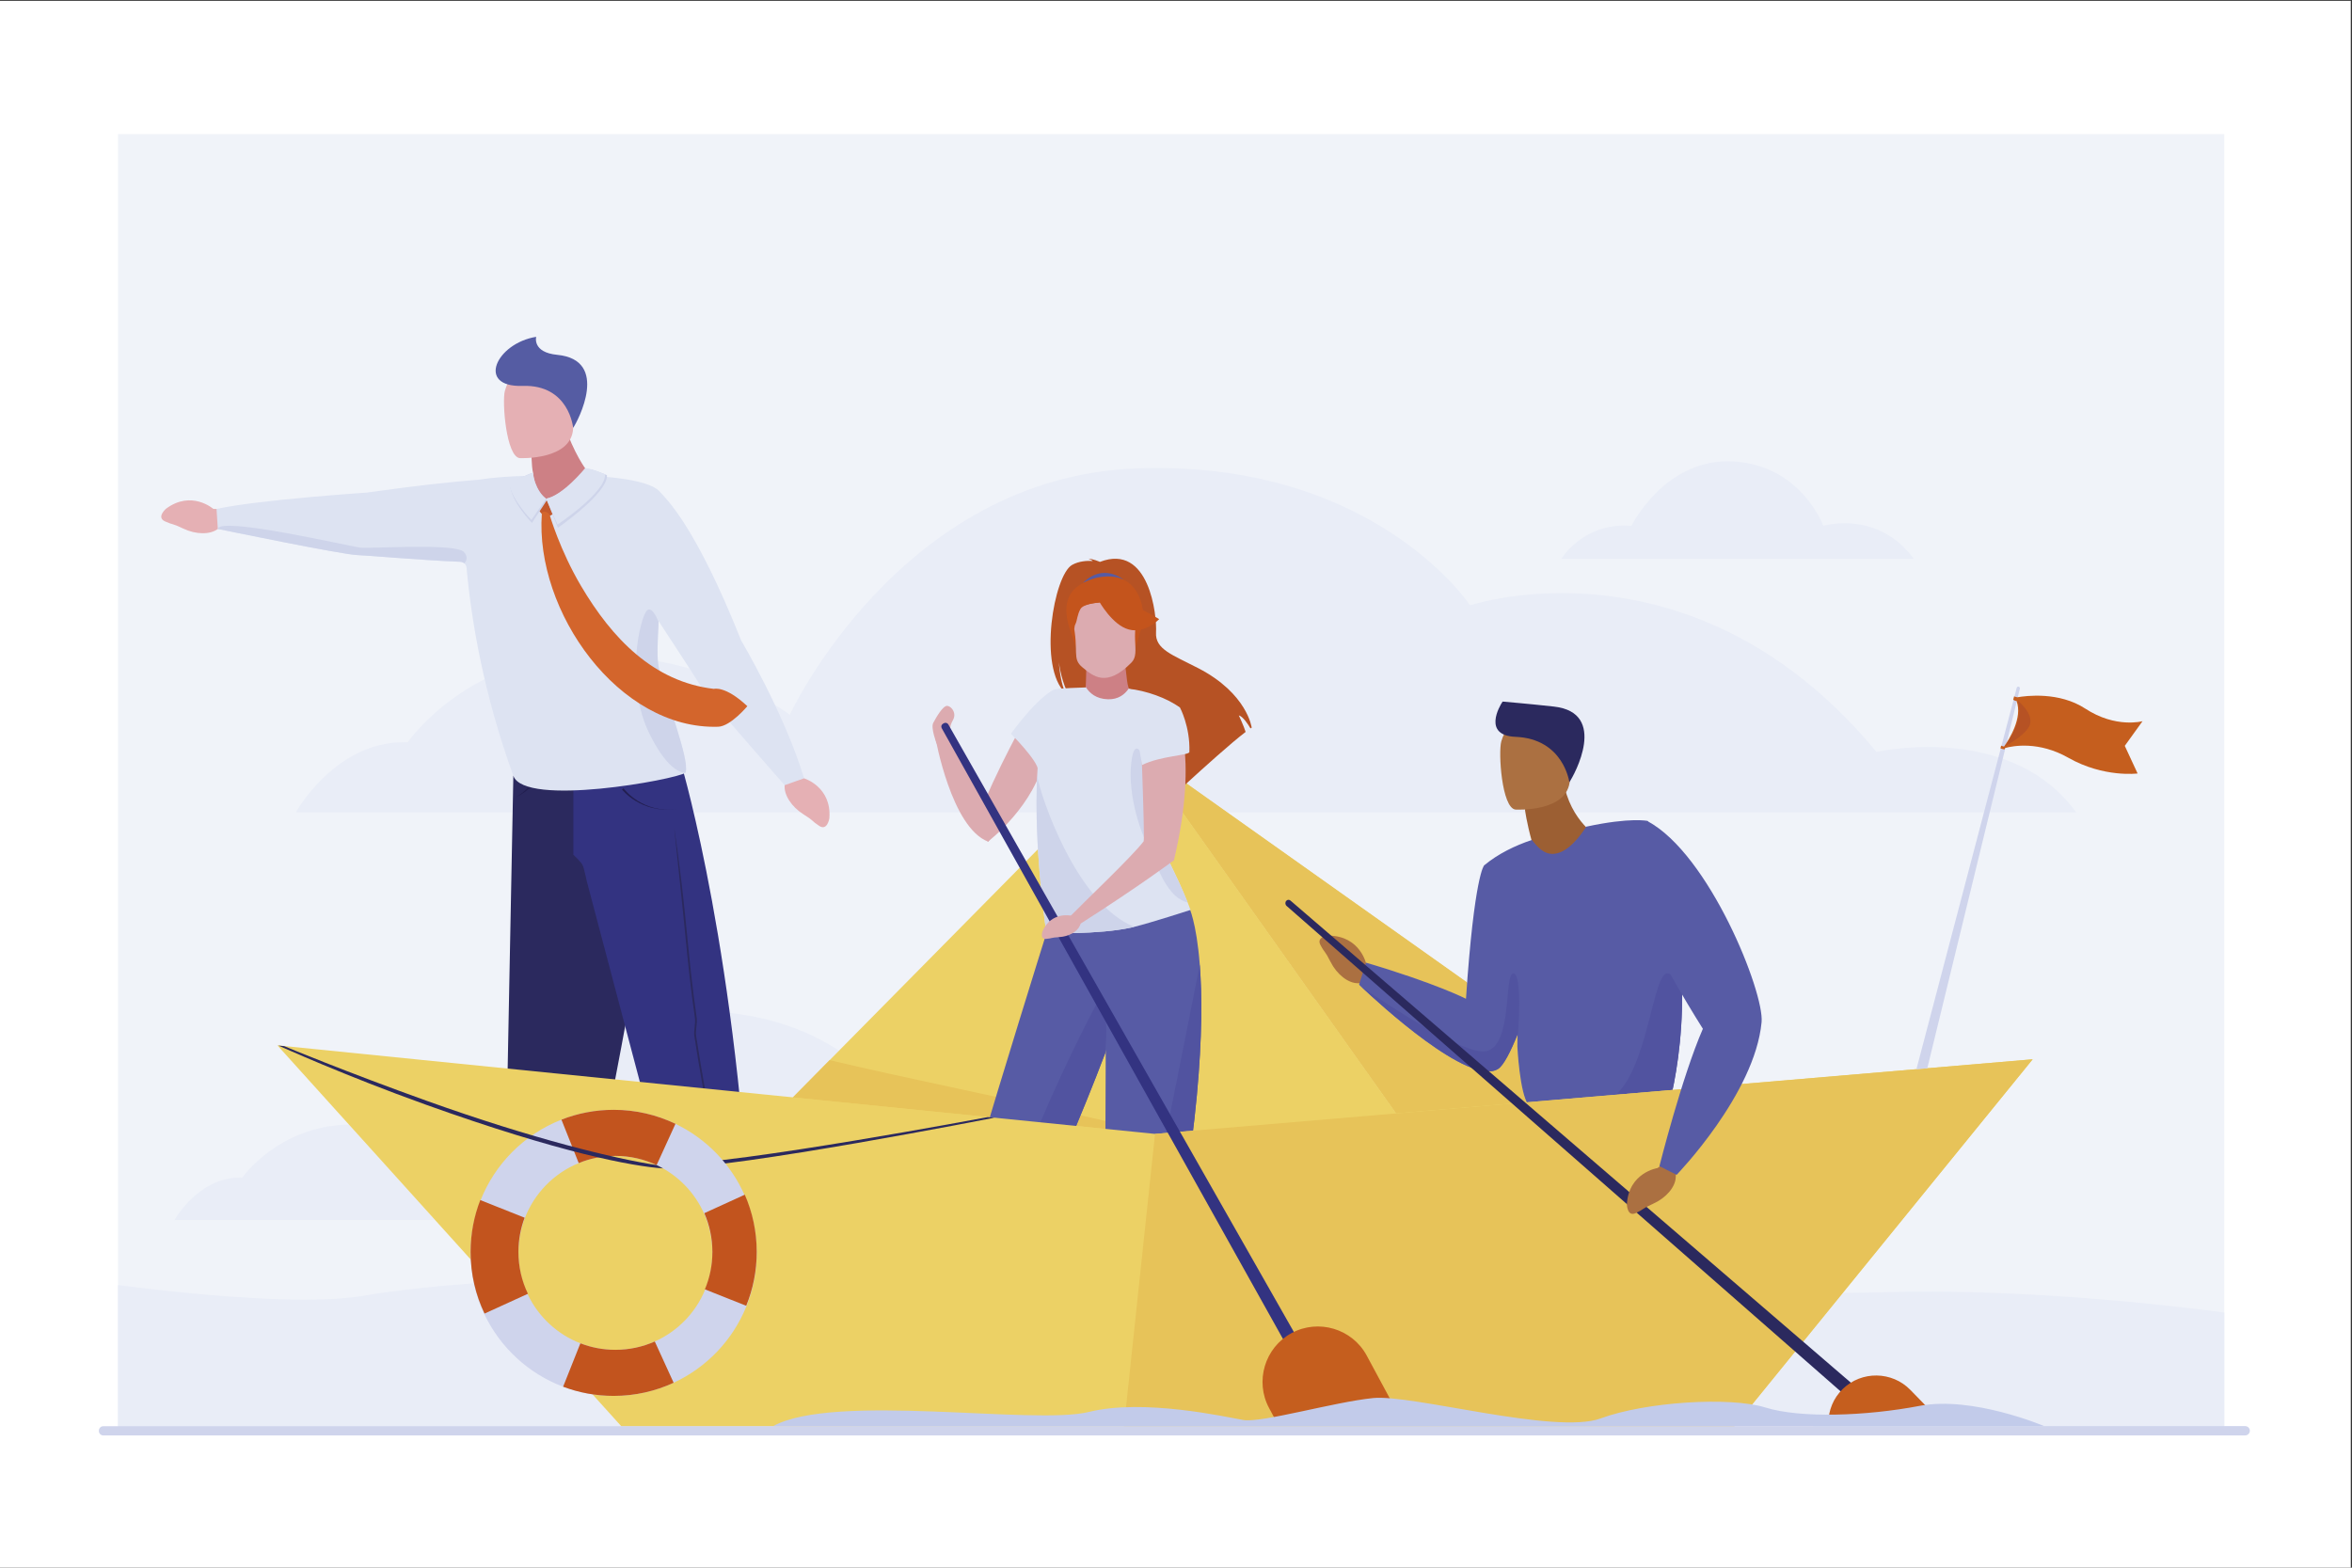 <?xml version="1.0" encoding="UTF-8" standalone="no"?>
<svg
   xmlns:dc="http://purl.org/dc/elements/1.1/"
   xmlns:cc="http://creativecommons.org/ns#"
   xmlns:rdf="http://www.w3.org/1999/02/22-rdf-syntax-ns#"
   xmlns:svg="http://www.w3.org/2000/svg"
   xmlns="http://www.w3.org/2000/svg"
   viewBox="0 0 4000 2666.667"
   height="2666.667"
   width="4000"
   xml:space="preserve"
   id="svg2"
   version="1.1"><rect x="0" y="0" width="4000" height="2666.667" fill="#333333" stroke="none"/><defs
     id="defs6" /><g
     transform="matrix(1.333,0,0,-1.333,0,2666.667)"
     id="g10"><g
       transform="scale(0.1)"
       id="g12"><g
         transform="scale(1.84)"
         id="g14"><path
           id="path16"
           style="fill:#ffffff;fill-opacity:1;fill-rule:nonzero;stroke:none"
           d="M 16300,0 H 0 V 10866.7 H 16300 V 0" /></g><g
         transform="scale(1.741)"
         id="g18"><path
           id="path20"
           style="fill:#f0f3f9;fill-opacity:1;fill-rule:nonzero;stroke:none"
           d="M 16300,10507.8 V 996.795 H 865.009 V 10507.8 H 16300" /></g><g
         transform="scale(1.741)"
         id="g22"><path
           id="path24"
           style="fill:#e9edf7;fill-opacity:1;fill-rule:nonzero;stroke:none"
           d="M 16300,1003.75 H 865.009 v 1067.56 c 357.191,-45.72 916.541,-106.5 1365.551,-106.5 169.96,0 324.06,8.73 445.48,30.27 201.17,35.62 529.32,70.61 921.36,100.02 l 956.46,-1059.64 h 3682.74 4472.1 l 795.5,978.81 c 125.5,0.98 235.1,2.64 326.1,5.11 98.7,2.7 198.1,3.91 297.1,3.91 909.9,0 1804.7,-104.26 2172.6,-152.92 v -866.62" /></g><path
         id="path26"
         style="fill:#e9edf7;fill-opacity:1;fill-rule:nonzero;stroke:none"
         d="M 5549.99,4436.2 H 2226.48 c 0,0 299.3,542.3 835.45,542.3 9.83,0 19.71,-0.2 29.7,-0.6 0,0 451.11,654.7 1357.54,677.8 L 5549.99,4436.2 M 10115,6000.9 6912.52,6324 c 435.41,394.1 1039.96,746.2 1823.85,774.2 51.85,1.8 102.99,2.7 153.11,2.7 830.49,0 1423.62,-246.8 1815.32,-502.6 l -119.6,-121.2 -470.2,-476.2" /><g
         transform="scale(1.625)"
         id="g28"><path
           id="path30"
           style="fill:#e9edf7;fill-opacity:1;fill-rule:nonzero;stroke:none"
           d="M 16300,5932.21 H 9632.61 l -704.24,499.56 354.43,-499.56 v 0 L 8928.37,6431.76 8435.2,5932.21 H 2323.04 c 0,0 303.63,550.13 847.51,550.13 9.98,0 20.01,-0.19 30.14,-0.56 0,0 474.17,688.25 1427.1,688.25 952.92,0 1573.01,-471.68 1573.01,-471.68 0,0 864.7,1867.83 2726.22,1934.31 52.61,1.88 104.48,2.8 155.31,2.8 1748.37,0 2459.67,-1078.24 2459.67,-1078.24 0,0 285.3,95.95 720.2,95.95 642.6,0 1612,-209.41 2471,-1247.19 0,0 169.1,38.4 404.8,38.4 352,0 852.7,-85.55 1162,-512.17" /></g><g
         transform="scale(1.302)"
         id="g32"><path
           id="path34"
           style="fill:#ecd165;fill-opacity:1;fill-rule:nonzero;stroke:none"
           d="M 16300,4367.5 11142,8026.39 14030.5,3954.92 16300,4367.5" /></g><g
         transform="scale(1.121)"
         id="g36"><path
           id="path38"
           style="fill:#ecd165;fill-opacity:1;fill-rule:nonzero;stroke:none"
           d="m 16300,4594.66 -3172.6,131.49 -3484.9,144.43 -1052.68,43.62 347.4,351.75 505.63,512.14 136.04,137.83 3365.41,3408.78 2539.6,-3579.88 816.1,-1150.16" /></g><g
         transform="scale(1.195)"
         id="g40"><path
           id="path42"
           style="fill:#e7c359;fill-opacity:1;fill-rule:nonzero;stroke:none"
           d="m 14907.2,4850.86 -2764.4,3896.5 3520.1,-2496.96 c -4.2,-55.9 -8.4,-114.4 -12.5,-175.32 0,0 -320.5,164.69 -1067,385.54 l -74.4,-235.74 c 0,0 9.4,-9.12 26.9,-25.69 158.1,-149.38 971.8,-900.53 1351.5,-900.53 40.3,0 75.8,8.45 105,27.03 58,36.9 132.4,183.43 208.6,372.14 0.3,-40.67 -0.5,-85.36 -1.9,-132.3 -0.1,-0.76 21.2,-439.18 100.9,-596.25 l -1392.8,-118.42" /></g><path
         id="path44"
         style="fill:#e7c359;fill-opacity:1;fill-rule:nonzero;stroke:none"
         d="m 14103.7,5598.4 -3988.7,402.5 470.2,476.2 c 938.6,-225 2236,-483.1 3518.8,-776.2 -0.1,-34.2 -0.2,-68.4 -0.3,-102.5" /><g
         transform="scale(1.498)"
         id="g46"><path
           id="path48"
           style="fill:#e9edf7;fill-opacity:1;fill-rule:nonzero;stroke:none"
           d="m 16300,8593.76 h -3002.2 c 0,0 167,283.74 539.3,283.74 18.9,0 38.3,-0.74 58.3,-2.28 0,0 269,549.68 820,549.68 14.4,0 28.8,-0.37 43.5,-1.13 580.4,-30.03 770.5,-548.55 770.5,-548.55 0,0 73.2,22.15 180.8,22.15 162.4,0 403.2,-50.43 589.8,-303.61" /></g><path
         id="path50"
         style="fill:#dcabb0;fill-opacity:1;fill-rule:nonzero;stroke:none"
         d="m 13081.1,10835.3 c 0,0 -618.3,-1128.4 -579.6,-1308.2 38.7,-179.9 101.3,-263.1 101.3,-263.1 0,0 614.5,466.8 728.9,1099 114.4,632.2 -250.6,472.3 -250.6,472.3" /><path
         id="path52"
         style="fill:#dcabb0;fill-opacity:1;fill-rule:nonzero;stroke:none"
         d="m 14718.9,3385.4 -168.6,-710.2 -252.6,1.5 -9.2,708.7 h 430.4" /><path
         id="path54"
         style="fill:#575ba3;fill-opacity:1;fill-rule:nonzero;stroke:none"
         d="m 14422.2,2737.9 c 285.7,12.3 296.7,-278.3 296.7,-278.3 h -242.6 -108.1 -233.5 c 0,0 1.8,290.6 287.5,278.3" /><path
         id="path56"
         style="fill:#dcabb0;fill-opacity:1;fill-rule:nonzero;stroke:none"
         d="m 12526.9,3355.1 -412.2,-679.9 -252.5,1.5 203.3,771.9 461.4,-93.5" /><path
         id="path58"
         style="fill:#575ba3;fill-opacity:1;fill-rule:nonzero;stroke:none"
         d="m 11986.7,2737.9 c 285.7,12.3 296.7,-278.3 296.7,-278.3 h -242.6 -108.2 -233.4 c 0,0 1.8,290.6 287.5,278.3" /><path
         id="path60"
         style="fill:#b65224;fill-opacity:1;fill-rule:nonzero;stroke:none"
         d="m 13594.7,11159.5 c -32.2,66.5 -68.2,184.6 -85.8,395.2 2.7,-20.9 39,-286.5 141.1,-436.8 419.5,-275.4 1223.5,-1195 1207.6,-1369.3 0,0 88.8,83.3 217.6,201.7 l 29.8,179.1 c 15.7,-32.3 17.4,-93.5 16.4,-136.7 240.7,220.7 586,531.8 770.6,672.2 -23,75.2 -84.7,206.4 -86.7,211.2 53.9,-14.9 117.8,-113.7 148.9,-166.3 5.4,3.8 10.5,7.1 15.3,9.9 0,0 -54.9,434.1 -680.7,758.3 -328,169.9 -552.9,240.3 -539.8,455.9 13.3,215.7 -85.8,1143.8 -716.2,900.9 0,0 -101.1,45 -146.5,38.2 0,0 37.1,-7 55.9,-26.5 -73.1,4.4 -177.6,-1.1 -264.8,-50.6 -231.1,-131.3 -437.9,-1309.5 -82.7,-1636.4" /><path
         id="path62"
         style="fill:#cd8085;fill-opacity:1;fill-rule:nonzero;stroke:none"
         d="m 13839.2,11025.5 c 12.1,63.1 22.4,523.2 22.4,523.2 l 483.3,24 c 34.3,-162.5 26.9,-372.5 88.1,-384.7 2,-0.4 -92.6,-188.2 -237.3,-227.7 -154,-42 -362,36.5 -356.5,65.2" /><path
         id="path64"
         style="fill:#575ba3;fill-opacity:1;fill-rule:nonzero;stroke:none"
         d="m 14332.5,12609.1 c 0,0 -255,218.5 -516.9,-43.6 0,0 163.9,47 516.9,43.6" /><path
         id="path66"
         style="fill:#c4541c;fill-opacity:1;fill-rule:nonzero;stroke:none"
         d="m 14485.8,11746.5 c 0,0 63.5,161.2 96.3,345.9 23.4,131.8 -43.8,620.5 -534.8,550.1 0,0 -142.7,-14 -276.7,-104.6 -106.6,-72 -260.5,-227.5 -88.5,-653.9 l 44.7,-144 759,6.5" /><path
         id="path68"
         style="fill:#dcabb0;fill-opacity:1;fill-rule:nonzero;stroke:none"
         d="m 13810.8,11488.5 c 136.6,-112.3 307,-262.7 625.7,63.1 62.4,63.7 51.1,153.7 45.2,283.7 -6.8,153.8 23.1,250.6 -0.7,337.8 -28.3,104.4 -122.4,145.4 -311.6,147.7 -347.2,4 -515.8,-86.8 -479.8,-256.2 80.4,-378.3 -17.7,-461.9 121.2,-576.1" /><path
         id="path70"
         style="fill:#c4541c;fill-opacity:1;fill-rule:nonzero;stroke:none"
         d="m 14020.5,12335.3 c 0,0 170.8,-309.1 382.8,-363.6 212,-54.6 385.8,132.9 385.8,132.9 0,0 -664.3,406.2 -768.6,230.7" /><path
         id="path72"
         style="fill:#c4541c;fill-opacity:1;fill-rule:nonzero;stroke:none"
         d="m 14031.4,12316.7 c 0,0 -204.8,-11 -246.4,-82.9 -41.6,-71.9 -42.3,-148.9 -62.9,-189.2 -20.7,-40.3 -13.6,-83.2 -13.6,-83.2 0,0 -109,236.1 -68.2,301.8 128.6,207.4 391.1,53.5 391.1,53.5" /><path
         id="path74"
         style="fill:#575ba5;fill-opacity:1;fill-rule:nonzero;stroke:none"
         d="m 14111.7,3107.7 h 236.8 c 272.8,0 440.7,0 440.7,0 533.2,2423.5 576,3831.9 517.8,4587.6 -42.1,547.3 -139,739.5 -139,739.5 l -1052.6,12.6 c 0,0 -28.6,-5339.7 -3.7,-5339.7" /><path
         id="path76"
         style="fill:#575ba5;fill-opacity:1;fill-rule:nonzero;stroke:none"
         d="m 11883,3099.9 h 704.1 c 0,0 898.9,1843 1512.8,3464.6 279.7,738.7 500.1,1431.3 549.6,1882.9 h -1189.6 c 0,0 -1430.3,-4547.9 -1576.9,-5347.5" /><path
         id="path78"
         style="fill:#5153a0;fill-opacity:1;fill-rule:nonzero;stroke:none"
         d="m 12587.1,3099.9 c 0,0 898.9,1843 1512.8,3464.6 17.5,224.8 46.9,547.7 -94.1,659.9 0,0 -1497.6,-2772.8 -1418.7,-4124.5" /><path
         id="path80"
         style="fill:#5153a0;fill-opacity:1;fill-rule:nonzero;stroke:none"
         d="m 14348.5,3107.7 c 272.8,0 440.7,0 440.7,0 533.2,2423.5 576,3831.9 517.8,4587.6 -132.3,-673.4 -888.2,-4511.1 -958.5,-4587.6" /><path
         id="path82"
         style="fill:#dde3f2;fill-opacity:1;fill-rule:nonzero;stroke:none"
         d="m 13224.5,9786.1 c -0.1,-23.1 -0.1,-46.2 0,-69.4 3.8,-826.9 126,-1616.9 126,-1616.9 0,0 658.5,-25.8 1089.4,70.4 9.3,2.1 19.4,4.4 30.1,7.1 214.8,52.8 719.8,216.4 719.8,216.4 -12.7,33.5 -25.2,65.5 -37.7,96.2 -160.7,400.9 -282.7,576.7 -301.8,700 -35.3,230.1 -36.1,468.2 -18.5,692.7 46.5,594.5 221.4,1093.2 221.4,1093.2 -158.9,120.5 -434.1,217.3 -654.3,239.9 -49.7,-71.8 -131.1,-137.6 -262.8,-134.1 -151.6,3.8 -235.2,80.4 -280.2,151.5 -328.9,-9 -404.2,-25.5 -404.2,-25.5 -137.4,-277.1 -199.3,-680.7 -219.5,-1105.7 -5,-104.6 -7.3,-210.3 -7.7,-315.8" /><path
         id="path84"
         style="fill:#dde3f2;fill-opacity:1;fill-rule:nonzero;stroke:none"
         d="m 12897.4,10641.9 c 0,0 345.4,-343.8 348,-468.9 l 180.3,276.8 25.9,757.8 c 0,0 -186.8,-67.7 -554.2,-565.7" /><path
         id="path86"
         style="fill:#ced4ea;fill-opacity:1;fill-rule:nonzero;stroke:none"
         d="m 14649.5,9215.7 c 65.4,-92.5 190.7,-655.1 502.6,-725.8 -160.7,400.9 -282.7,576.7 -301.8,700 -35.3,230.1 -36.1,468.2 -18.5,692.7 -104.4,183 -182.3,308.5 -182.3,308.5 -8.2,29.6 -165.9,517.3 -216.5,81.3 -50.4,-436 143.5,-953.2 216.5,-1056.7" /><path
         id="path88"
         style="fill:#ced4ea;fill-opacity:1;fill-rule:nonzero;stroke:none"
         d="m 13224.5,9786.1 c -0.1,-23.1 -0.1,-46.2 0,-69.4 3.8,-826.9 126,-1616.9 126,-1616.9 0,0 658.5,-25.8 1089.4,70.4 9.3,2.1 19.4,4.4 30.1,7.1 -735.5,298.6 -1190.9,1659.1 -1237.8,1924.6 -4.8,-104.4 -7.1,-210.2 -7.7,-315.8" /><path
         id="path90"
         style="fill:#dcabb0;fill-opacity:1;fill-rule:nonzero;stroke:none"
         d="m 11933.8,10592.8 c 0,0 203.7,-1156.1 676.6,-1329.1 0,0 207.8,279.9 -104.9,770.4 -124,194.4 -304.1,414.6 -397.2,499.5 -141.7,129.3 -174.5,59.2 -174.5,59.2" /><path
         id="path92"
         style="fill:#dcabb0;fill-opacity:1;fill-rule:nonzero;stroke:none"
         d="m 11949.8,10516.2 c 0,0 -77.4,200.7 -43.5,263.5 33.8,62.9 125.7,229.7 183.7,217.6 58,-12.1 116,-99.1 67.7,-181.3 -48.4,-82.2 -29,-135.4 -62.9,-178.9 -33.8,-43.5 67.7,-157.1 67.7,-157.1 l -212.7,36.2" /><g
         transform="scale(1.25)"
         id="g94"><path
           id="path96"
           style="fill:#9c5f33;fill-opacity:1;fill-rule:nonzero;stroke:none"
           d="m 15638.8,7400.98 c -59.5,212.12 -74.2,340.02 -74.2,340.02 l 381.9,380.68 c 33.5,-464.35 353.5,-655.43 353.5,-655.43 0,0 -527.4,-332.73 -859.8,-265.31 0,0 68.5,109.58 198.6,200.04" /></g><g
         transform="scale(1.236)"
         id="g98"><path
           id="path100"
           style="fill:#ab7041;fill-opacity:1;fill-rule:nonzero;stroke:none"
           d="m 15642.8,7827 c 0,0 546.7,-32.44 561.7,308.32 14.9,340.75 95.5,566.06 -252.9,601.17 -348.4,35.11 -421.9,-91.95 -454.6,-204.46 -32.7,-112.53 4,-687.8 145.8,-705.03" /></g><g
         transform="scale(1.259)"
         id="g102"><path
           id="path104"
           style="fill:#2b295e;fill-opacity:1;fill-rule:nonzero;stroke:none"
           d="m 15903.1,7961.52 c 0,0 -57.2,439.86 -545.1,459.81 -334.2,13.67 -164.1,309.73 -131.1,357.26 0,0 256.7,-21.39 520.1,-50.66 553,-61.45 206.3,-694.79 156.1,-766.41" /></g><g
         transform="scale(1.076)"
         id="g106"><path
           id="path108"
           style="fill:#ab7041;fill-opacity:1;fill-rule:nonzero;stroke:none"
           d="m 16300,7029.65 -98.5,123.29 c 0,0 -67,337.52 -444.3,343.19 0,0 -154.7,-9.02 -100.7,-111.02 54,-101.91 47.7,-56.72 120.9,-201.76 73,-145.05 205.2,-251.33 321.7,-251.98 l 129.4,0.1 71.5,98.18" /></g><g
         transform="scale(1.317)"
         id="g110"><path
           id="path112"
           style="fill:#575ba5;fill-opacity:1;fill-rule:nonzero;stroke:none"
           d="m 13165.6,5648.51 c 0,0 8.6,-8.28 24.4,-23.31 158.7,-149.98 1045.4,-968.19 1321.6,-792.62 52.7,33.49 120.2,166.45 189.3,337.68 0.3,-36.9 -0.4,-77.45 -1.7,-120.05 -0.1,-0.76 21.9,-452.12 106.4,-565.5 l 817.3,73.28 553.4,-47.08 c 50.3,205.03 123.7,589.57 119.4,1074.72 -4.1,477.49 -83.4,1052.41 -333.9,1649.79 0,0 -164.5,37.44 -595.4,-55.51 -55.6,-86.79 -176.7,-253.85 -314.8,-263.27 -93.1,-6.37 -154.1,62.12 -211.5,134.94 -164.3,-55.51 -327.6,-134.33 -462.3,-246.33 0,0 -94.9,-87.26 -176.4,-1292.67 0,0 -290.9,149.45 -968.3,349.84 l -67.5,-213.91" /></g><g
         transform="scale(1.192)"
         id="g114"><path
           id="path116"
           style="fill:#5153a0;fill-opacity:1;fill-rule:nonzero;stroke:none"
           d="m 14575.9,6216.23 c 175.4,-165.73 1155.2,-1069.91 1460.4,-875.9 58.2,37.01 132.8,183.94 209.2,373.17 0.3,-40.78 54.5,643.79 -46.6,649.25 -103.5,5.62 -5,-778.15 -293.6,-833.28 -235.9,-44.98 -1042.1,489.48 -1329.4,686.76" /></g><g
         transform="scale(1.317)"
         id="g118"><path
           id="path120"
           style="fill:#5153a0;fill-opacity:1;fill-rule:nonzero;stroke:none"
           d="m 15622.9,4557.99 553.4,-47.08 c 50.3,205.03 123.7,589.57 119.4,1074.72 -23.1,79.81 -64.2,156.36 -136.6,172.15 -149.1,32.58 -190.9,-950.34 -536.2,-1199.79" /></g><path
         id="path122"
         style="fill:#e5b0b4;fill-opacity:1;fill-rule:nonzero;stroke:none"
         d="m 2867.4,13506.6 -146.06,4.7 c 0,0 -278.3,244 -603.87,1.5 0,0 -126.03,-109 -13.13,-160.6 112.9,-51.5 77.89,-17.1 235.28,-92.9 157.4,-75.7 339.71,-79.8 439.48,-4 l 146.61,6.4 -58.31,244.9" /><path
         id="path124"
         style="fill:#cd8085;fill-opacity:1;fill-rule:nonzero;stroke:none"
         d="m 6778.83,14293.8 c 0,0 -0.32,-246.4 22.88,-325 l 68.33,-698.4 612.89,735 c 0,0 -162.08,204.6 -292.06,607.1 l -412.04,-318.7" /><path
         id="path126"
         style="fill:#e5b0b4;fill-opacity:1;fill-rule:nonzero;stroke:none"
         d="m 6631.42,14158.8 c 0,0 668.37,-30.5 680.98,386 12.61,416.5 107.37,693.1 -318.83,730.2 -426.2,37.1 -513.96,-119.3 -551.99,-257.3 -38.02,-138 16.31,-840.2 189.84,-858.9" /><path
         id="path128"
         style="fill:#555ca3;fill-opacity:1;fill-rule:nonzero;stroke:none"
         d="m 7312.4,14544.8 c 0,0 -49.96,555.8 -645.36,535.9 -595.4,-20 -337.84,543.2 173.78,626.2 0,0 -53.4,-198.5 268.45,-229.8 675.52,-65.8 263.15,-844.1 203.13,-932.3" /><path
         id="path130"
         style="fill:#2b295e;fill-opacity:1;fill-rule:nonzero;stroke:none"
         d="m 6549.39,10104.9 1994.29,85.7 c 0,0 -527.51,-3357.9 -1179.22,-6338.5 l -937.79,-67.8 122.72,6320.6" /><path
         id="path132"
         style="fill:#221e50;fill-opacity:1;fill-rule:nonzero;stroke:none"
         d="m 6543.49,9822.6 v 0 c 108.77,26.8 211.44,155.9 212.46,157.2 l 19.13,-15.1 c -4.4,-5.6 -114.78,-113.3 -231.59,-142.1" /><path
         id="path134"
         style="fill:#333381;fill-opacity:1;fill-rule:nonzero;stroke:none"
         d="m 8704.47,10207.1 c 0,0 717.46,-2435.8 884.44,-6280.9 L 8789.97,3829.4 7485.17,8765 c 0,0 -33.19,163.2 -52.84,201.6 -22.93,44.9 -117.46,131.6 -117.46,131.6 v 867.2 l 1389.6,241.7" /><path
         id="path136"
         style="fill:#221e50;fill-opacity:1;fill-rule:nonzero;stroke:none"
         d="m 8626.36,9678.2 c -452.33,-54.8 -688.62,249.6 -690.98,252.7 l 19.4,14.7 c 2.31,-3 239.62,-327.6 687.99,-265.2 -5.48,-0.8 -11,-1.5 -16.41,-2.2" /><path
         id="path138"
         style="fill:#2b295e;fill-opacity:1;fill-rule:nonzero;stroke:none"
         d="m 9318.38,4585.9 c -130.29,469 -258.86,1028.8 -363.47,1616.4 -15.98,89.8 -31.89,182.3 -47.27,274.9 -16.95,102.2 -33.48,205.7 -49.15,307.7 -5.38,35 -0.64,76.9 3.95,117.3 4.26,37.7 8.67,76.6 4.24,106.9 -56.81,388.2 -92.01,745.8 -123.08,1061.3 -8.15,82.7 -16.12,163.7 -24.25,243.1 -73.45,717 -117.55,1123 -118.21,1127 0.67,-4 67.31,-405.2 140.87,-1123.2 8.13,-79.4 16.11,-160.4 24.26,-243.2 31.03,-315.2 66.21,-672.4 122.92,-1060.1 4.95,-33.8 0.32,-74.5 -4.14,-113.9 -4.38,-38.7 -8.9,-78.6 -4.08,-110 15.64,-101.9 32.17,-205.3 49.1,-307.4 15.35,-92.5 31.24,-184.9 47.21,-274.6 104.45,-586.8 217.61,-1153.5 347.67,-1621.8 l -6.57,-0.4" /><path
         id="path140"
         style="fill:#e5b0b4;fill-opacity:1;fill-rule:nonzero;stroke:none"
         d="m 10136.3,10190.6 122,-117.9 c 0,0 354.7,-105.7 322.8,-510.4 0,0 -25.3,-164.7 -129,-96.6 -103.7,68.2 -56,56.8 -203.9,149.7 -147.9,93 -248.41,245.1 -237.4,369.9 l 13.1,138.6 112.4,66.7" /><path
         id="path142"
         style="fill:#dde3f2;fill-opacity:1;fill-rule:nonzero;stroke:none"
         d="m 10258.3,10072.8 -247.5,-87.5 c 0,0 -1014.47,1152.2 -1047.75,1225.4 -18.89,41.5 -310.38,488 -560.19,868.1 -0.2,-3.5 -0.4,-7 -0.5,-10.4 -13.4,-254.8 -22.19,-467.7 1.3,-577.8 86.56,-406.4 396.45,-1169.5 343.57,-1341.8 -0.6,-1.9 -2.4,-3.9 -5.4,-6 -117.35,-84.8 -2046.62,-440.8 -2192.46,-37.9 -380.86,1052.1 -536.5,1984.1 -596.78,2654.8 -1.99,22.6 -12.99,42.6 -29.39,56.4 -13.89,11.9 -31.68,19.3 -51.17,20.1 -525.51,21.9 -1194.55,82.2 -1313.6,85.6 -193.63,5.5 -1779.33,333.5 -1779.33,333.5 l -16.79,254.7 c 523.3,116.8 1916.07,208.9 1916.07,208.9 652.75,92.5 1109.08,140.3 1424.75,163.9 180.84,29.6 395.65,43.2 584.48,49.1 4.7,-10 78.57,-88.7 74.98,-167.8 65.67,-143.3 143.04,-285 229.21,-287.5 109.66,-3.2 692.14,446.5 692.14,446.5 0,0 589.77,-33.4 728.02,-186.6 84.16,-93.4 454.82,-425 1044.6,-1905.8 0,0 555.44,-935.3 801.74,-1757.9" /><path
         id="path144"
         style="fill:#ced4ea;fill-opacity:1;fill-rule:nonzero;stroke:none"
         d="m 8747.23,10148.8 c -0.6,-1.9 -2.4,-3.9 -5.4,-6 -92.46,6.3 -252.1,90.9 -452.73,492.5 -324.07,648.3 -122.05,1506.8 -32.08,1581.8 52.48,43.6 108.05,-57.1 145.34,-148.7 -13.4,-254.8 -22.19,-467.7 1.3,-577.8 86.56,-406.4 396.45,-1169.5 343.57,-1341.8" /><path
         id="path146"
         style="fill:#c3592d;fill-opacity:1;fill-rule:nonzero;stroke:none"
         d="m 7141.83,13607.3 -288.03,25.6 c 0,0 -35.87,-8.5 -28.17,-53.7 7.69,-45.1 104.58,-166.1 140.4,-171.6 35.82,-5.6 255.14,117.8 175.8,199.7" /><path
         id="path148"
         style="fill:#ced4ea;fill-opacity:1;fill-rule:nonzero;stroke:none"
         d="m 6791.01,13968.8 c 0,0 41.89,-236.8 190.75,-340.4 L 6786.92,13332 c 0,0 -271.64,275.8 -280.79,497.2 0,0 216.16,126.2 284.88,139.6" /><path
         id="path150"
         style="fill:#dde3f2;fill-opacity:1;fill-rule:nonzero;stroke:none"
         d="m 6801.71,13968.8 c 0,0 17.46,-223.9 166.32,-327.5 l -188.31,-270.4 c 0,0 -248.01,246.5 -287.32,471.3 0,0 240.6,113.2 309.31,126.6" /><path
         id="path152"
         style="fill:#ced4ea;fill-opacity:1;fill-rule:nonzero;stroke:none"
         d="m 7489.21,14019.6 c 0,0 -306.85,-337 -521.18,-378.3 l 150.41,-370.9 c 0,0 640.61,443.3 625.19,671 0,0 -184.47,81.5 -254.42,78.2" /><path
         id="path154"
         style="fill:#dde3f2;fill-opacity:1;fill-rule:nonzero;stroke:none"
         d="m 7464.65,14030.3 c 0,0 -282.29,-347.7 -496.62,-389 l 145.63,-329.8 c 0,0 620.84,412.9 605.41,640.5 0,0 -184.47,81.6 -254.42,78.3" /><path
         id="path156"
         style="fill:#d3652c;fill-opacity:1;fill-rule:nonzero;stroke:none"
         d="m 7013.89,13430.5 c 0,0 130.6,-448.2 398.57,-901.9 396.72,-671.8 924.96,-1223.6 1695.61,-1314.3 0,0 144.24,44.5 426.72,-220.7 0,0 -214.15,-257.3 -371.88,-262.4 -1263.57,-41 -2340.34,1467.8 -2249.92,2720.9 3.05,42.3 79.37,26.4 100.9,-21.6" /><path
         id="path158"
         style="fill:#ced4ea;fill-opacity:1;fill-rule:nonzero;stroke:none"
         d="m 5923.2,12816.1 c -13.89,11.9 -31.68,19.3 -51.17,20.1 -525.51,21.9 -1194.55,82.2 -1313.6,85.6 -193.63,5.5 -1779.33,333.5 -1779.33,333.5 20,165.2 1684.36,-223.5 1819.31,-238.5 134.95,-15 1214.54,59.9 1319.5,-55 56.67,-62.1 36.18,-112.5 5.29,-145.7" /><g
         transform="scale(1.591)"
         id="g160"><path
           id="path162"
           style="fill:#ecd165;fill-opacity:1;fill-rule:nonzero;stroke:none"
           d="M 16300,4077.64 13907.1,1133.1 H 4983.28 L 2224.47,4189.47 9262.23,3479.25 16300,4077.64" /></g><g
         transform="scale(1.591)"
         id="g164"><path
           id="path166"
           style="fill:#e7c359;fill-opacity:1;fill-rule:nonzero;stroke:none"
           d="M 13907.1,1133.1 H 9013.29 L 9262.23,3479.25 16300,4077.64 13907.1,1133.1" /></g><g
         transform="scale(1.033)"
         id="g168"><path
           id="path170"
           style="fill:#333381;fill-opacity:1;fill-rule:nonzero;stroke:none"
           d="m 16201.2,2272.33 72.7,41.33 c 19.3,10.93 26.1,35.6 15.1,54.86 l -4576.4,8048.18 c -11.1,19.4 -35.8,26.1 -55.2,15 l -11.5,-6.6 c -19.1,-11 -25.8,-35.3 -15,-54.6 l 4515.2,-8082.78 c 11,-19.54 35.6,-26.42 55.1,-15.39" /></g><g
         transform="scale(1.761)"
         id="g172"><path
           id="path174"
           style="fill:#cfd4ec;fill-opacity:1;fill-rule:nonzero;stroke:none"
           d="M 16265.5,1026.02 747.455,1025 c -17.127,0 -31.131,-14.54 -31.131,-32.255 v -2.043 c 0,-17.717 14.004,-32.255 31.131,-32.255 H 16265.5 c 19,0 34.5,15.219 34.5,33.788 0,18.565 -15.5,33.785 -34.5,33.785" /></g><g
         transform="scale(1.099)"
         id="g176"><path
           id="path178"
           style="fill:#c55e1e;fill-opacity:1;fill-rule:nonzero;stroke:none"
           d="m 14838.1,1657.77 -104.9,194.88 c -167.9,311.56 -50.3,703.86 261.4,871.71 311.6,167.84 703.9,50.15 871.7,-261.41 l 433.7,-805.18 h -1461.9" /></g><g
         transform="scale(1.581)"
         id="g180"><path
           id="path182"
           style="fill:#cfd4ec;fill-opacity:1;fill-rule:nonzero;stroke:none"
           d="m 16300,7097.88 c 0,-1.08 -0.1,-2.15 -0.4,-3.23 l -16.5,-67.84 v -0.06 l -7.1,-29.21 v -0.06 l -83.9,-343.94 -4.4,-17.96 -2.4,-9.8 -4.6,-19.15 -628.1,-2576.05 -87.7,-7.46 681.4,2591.47 v 0.06 l 5.6,21.31 97.6,371.12 7.2,27.45 17.8,67.52 c 1.8,6.7 8.5,10.69 15.2,9.04 6.2,-1.58 10.3,-7.08 10.3,-13.21" /></g><g
         transform="scale(1.677)"
         id="g184"><path
           id="path186"
           style="fill:#c55e1e;fill-opacity:1;fill-rule:nonzero;stroke:none"
           d="m 16300,6441.32 c 0,0 -202.9,-56.44 -435.4,95.59 -198.9,130.03 -448.8,98.22 -516.8,86.3 -0.7,0.12 -21.1,4.09 -24.8,7.26 l -6.8,-25.87 c 0,0 14.3,-10.54 24.9,-9.05 v 0.05 -0.11 c 48.6,-128.97 -56.8,-293.98 -94.9,-347.31 v -0.06 -0.03 l -22,6.7 -5.3,-20.08 v -0.06 c 0,0 18.2,-7.57 32.3,-7.51 l 2.6,9.95 c 62.1,16.92 257.2,53.43 481.8,-74.19 269.4,-153.03 526.8,-119.54 526.8,-119.54 l -97.5,210.3 135.1,187.66" /></g><g
         transform="scale(1.59)"
         id="g188"><path
           id="path190"
           style="fill:#b65224;fill-opacity:1;fill-rule:nonzero;stroke:none"
           d="m 16292.3,6784.1 c -7.9,-89.61 -203.7,-190.74 -203.7,-190.74 v 0.07 c 40.2,56.28 151.5,230.41 100.2,366.5 3.3,-2.52 111.2,-87.6 103.5,-175.83" /></g><path
         id="path192"
         style="fill:#2b295e;fill-opacity:1;fill-rule:nonzero;stroke:none"
         d="m 8543.73,5098.5 -0.12,50 c 873.96,2 4027.19,595.5 4059.39,601.7 l 83.1,-8.4 c -32.3,-6.2 -3263.75,-641.3 -4142.37,-643.3" /><path
         id="path194"
         style="fill:#cfd4ec;fill-opacity:1;fill-rule:nonzero;stroke:none"
         d="m 8993.08,3539.8 c -121.71,-290.8 -351.51,-525.3 -639.13,-653.3 -153.56,-68.3 -323.61,-106.3 -502.51,-106.3 -157.5,0 -308.18,29.4 -446.71,83.1 -294.23,114 -534.04,337.3 -669.49,620.1 -77.53,161.6 -120.97,342.8 -120.97,534 0,153.6 28.01,300.8 79.12,436.5 121.4,321.6 372.82,579.3 690.15,709 144.39,59.2 302.31,91.7 467.9,91.7 188.05,0 366.21,-42 525.83,-117 271.12,-127.4 488.45,-350.5 608.57,-625.6 66.24,-151.5 102.87,-318.8 102.87,-494.6 0,-169.3 -33.97,-330.6 -95.63,-477.6 z m 509.22,1208.1 c -175.38,401.3 -490.8,727.2 -884.59,916 -238.63,114.6 -506.12,178.7 -788.42,178.7 -235.12,0 -459.81,-44.4 -666.18,-125.4 C 6689.35,5531.4 6312.17,5153.2 6127.63,4678.9 6047.76,4473.8 6004,4250.8 6004,4017.4 c 0,-281.7 63.78,-548.5 177.83,-786.7 202.01,-422.2 561.5,-754.7 1002.57,-921.3 200.52,-75.7 417.86,-117.1 644.89,-117.1 273.24,0 532.54,60 765.21,167.7 418.71,193.6 751.58,541 926.01,970 86.37,212.1 133.96,444.2 133.96,687.4 0,259.8 -54.3,506.9 -152.17,730.5" /><path
         id="path196"
         style="fill:#c2541e;fill-opacity:1;fill-rule:nonzero;stroke:none"
         d="m 8617.71,5664 -240.44,-526.4 c -159.62,75.1 -337.78,117.1 -525.83,117.1 -165.59,0 -323.51,-32.5 -467.9,-91.7 l -220.43,554.2 c 206.37,81.1 431.06,125.5 666.18,125.5 282.3,0 549.79,-64.1 788.42,-178.7" /><path
         id="path198"
         style="fill:#c2541e;fill-opacity:1;fill-rule:nonzero;stroke:none"
         d="m 8594.5,2360 c -232.67,-107.7 -491.97,-167.7 -765.21,-167.7 -227.03,0 -444.37,41.4 -644.89,117.1 l 220.33,553.9 c 138.53,-53.7 289.21,-83.1 446.71,-83.1 178.9,0 348.95,38 502.51,106.3 L 8594.5,2360" /><path
         id="path200"
         style="fill:#c2541e;fill-opacity:1;fill-rule:nonzero;stroke:none"
         d="M 6735.24,3495.4 6181.83,3242.7 C 6067.78,3481 6004,3747.7 6004,4029.5 c 0,233.3 43.76,456.4 123.63,661.5 l 565.76,-225 c -51.11,-135.8 -79.12,-283 -79.12,-436.5 0,-191.3 43.44,-372.4 120.97,-534.1" /><path
         id="path202"
         style="fill:#c2541e;fill-opacity:1;fill-rule:nonzero;stroke:none"
         d="m 9654.47,4029.5 c 0,-243.3 -47.59,-475.4 -133.96,-687.5 l -527.43,209.9 c 61.66,146.9 95.63,308.3 95.63,477.6 0,175.8 -36.63,343.1 -102.87,494.5 l 516.46,236 c 97.87,-223.7 152.17,-470.8 152.17,-730.5" /><path
         id="path204"
         style="fill:#2b295e;fill-opacity:1;fill-rule:nonzero;stroke:none"
         d="m 8459.84,5094.9 c -394,28.4 -1305.08,196.6 -3026.67,813.5 -1028.48,368.5 -1872.51,751 -1881.15,754.6 l 73.43,-7.4 c 8.63,-3.6 797.48,-332.1 1824.79,-700.2 1358.23,-486.8 2397.15,-736.6 2927.03,-817.8 l 28.5,-13.9 54.07,-28.8" /><g
         transform="scale(1.451)"
         id="g206"><path
           id="path208"
           style="fill:#2b295e;fill-opacity:1;fill-rule:nonzero;stroke:none"
           d="m 16223.6,1516 76.4,88.75 -4953.8,4262.71 c -10.8,9.3 -27.1,8.06 -36.4,-2.76 -11.6,-13.36 -10.1,-33.49 3.1,-45.06 L 16223.6,1516" /></g><g
         transform="scale(1.312)"
         id="g210"><path
           id="path212"
           style="fill:#ab7041;fill-opacity:1;fill-rule:nonzero;stroke:none"
           d="m 16222.3,3962.85 -104.6,-76.05 c 0,0 -278.7,-42.43 -297.3,-351.17 0,0 1.7,-126.93 87.1,-86.48 85.4,40.54 48.3,36.96 169.7,91.51 121.4,54.48 213.3,158.71 218.1,254.1 l 4.7,105.91 -77.7,62.18" /></g><g
         transform="scale(1.381)"
         id="g214"><path
           id="path216"
           style="fill:#575ba5;fill-opacity:1;fill-rule:nonzero;stroke:none"
           d="m 15219.2,6898.83 c 0,0 -267.3,-406.83 -119.7,-756.33 213.4,-505.66 632.4,-1162.87 632.4,-1162.87 -194,-445.06 -401.4,-1269.53 -401.4,-1269.53 l 159,-80 c 0,0 722.8,746.12 784.9,1411.07 25.6,275.06 -483.5,1553.64 -1055.2,1857.66" /></g><g
         transform="scale(1.521)"
         id="g218"><path
           id="path220"
           style="fill:#c55e1e;fill-opacity:1;fill-rule:nonzero;stroke:none"
           d="m 15336.4,1214.99 c 0.8,103.47 41,206.6 120.5,284.1 158,153.94 413.2,150.66 567.2,-7.3 l 275.9,-283.17 -963.6,6.37" /></g><g
         transform="scale(1.6)"
         id="g222"><path
           id="path224"
           style="fill:#c2cbea;fill-opacity:1;fill-rule:nonzero;stroke:none"
           d="m 15306.3,1290.46 c -425,-81.26 -949.8,-100.02 -1231,-12.51 -281.1,87.45 -952.6,45.2 -1312.1,-87.51 -359.5,-132.7 -1503.8,193.71 -1814.1,162.46 -310.4,-31.25 -891.4,-199.9 -1035.19,-174.96 -143.7,25.01 -793.52,172.21 -1230.88,64.26 -437.36,-107.95 -2031.54,155.21 -2518.93,-113.64 l 10135.9,0.69 c 0,0 -568.9,242.4 -993.7,161.21" /></g><path
         id="path226"
         style="fill:#dcabb0;fill-opacity:1;fill-rule:nonzero;stroke:none"
         d="m 13301,8122.9 c 111.4,250.2 355.8,198.6 355.8,198.6 l 12,5.5 c 162.2,167.1 787.1,760.7 921.9,941.8 20.1,27 -55.3,1866.6 -55.3,1866.6 0,0 224.9,-51.3 450.4,-161.2 0,0 322.4,-551.6 -8.3,-1947.1 0,0 -449.5,-335.8 -1189.3,-807.2 l -12.8,-29.9 c -33.7,-77.6 -142.3,-135.4 -259.9,-142.9 -117.7,-7.4 -85.7,-16.1 -169.1,-23.1 -83.5,-7 -45.4,98.9 -45.4,98.9" /><path
         id="path228"
         style="fill:#dde3f2;fill-opacity:1;fill-rule:nonzero;stroke:none"
         d="m 15174.5,10409.7 c 0.7,-45 -366,-48.6 -603.1,-166.7 l -171.3,972.6 c 1,-0.4 435.6,-129.3 654.3,-239.8 0,0 131.2,-242.8 120.1,-566.1" /></g></g></svg>